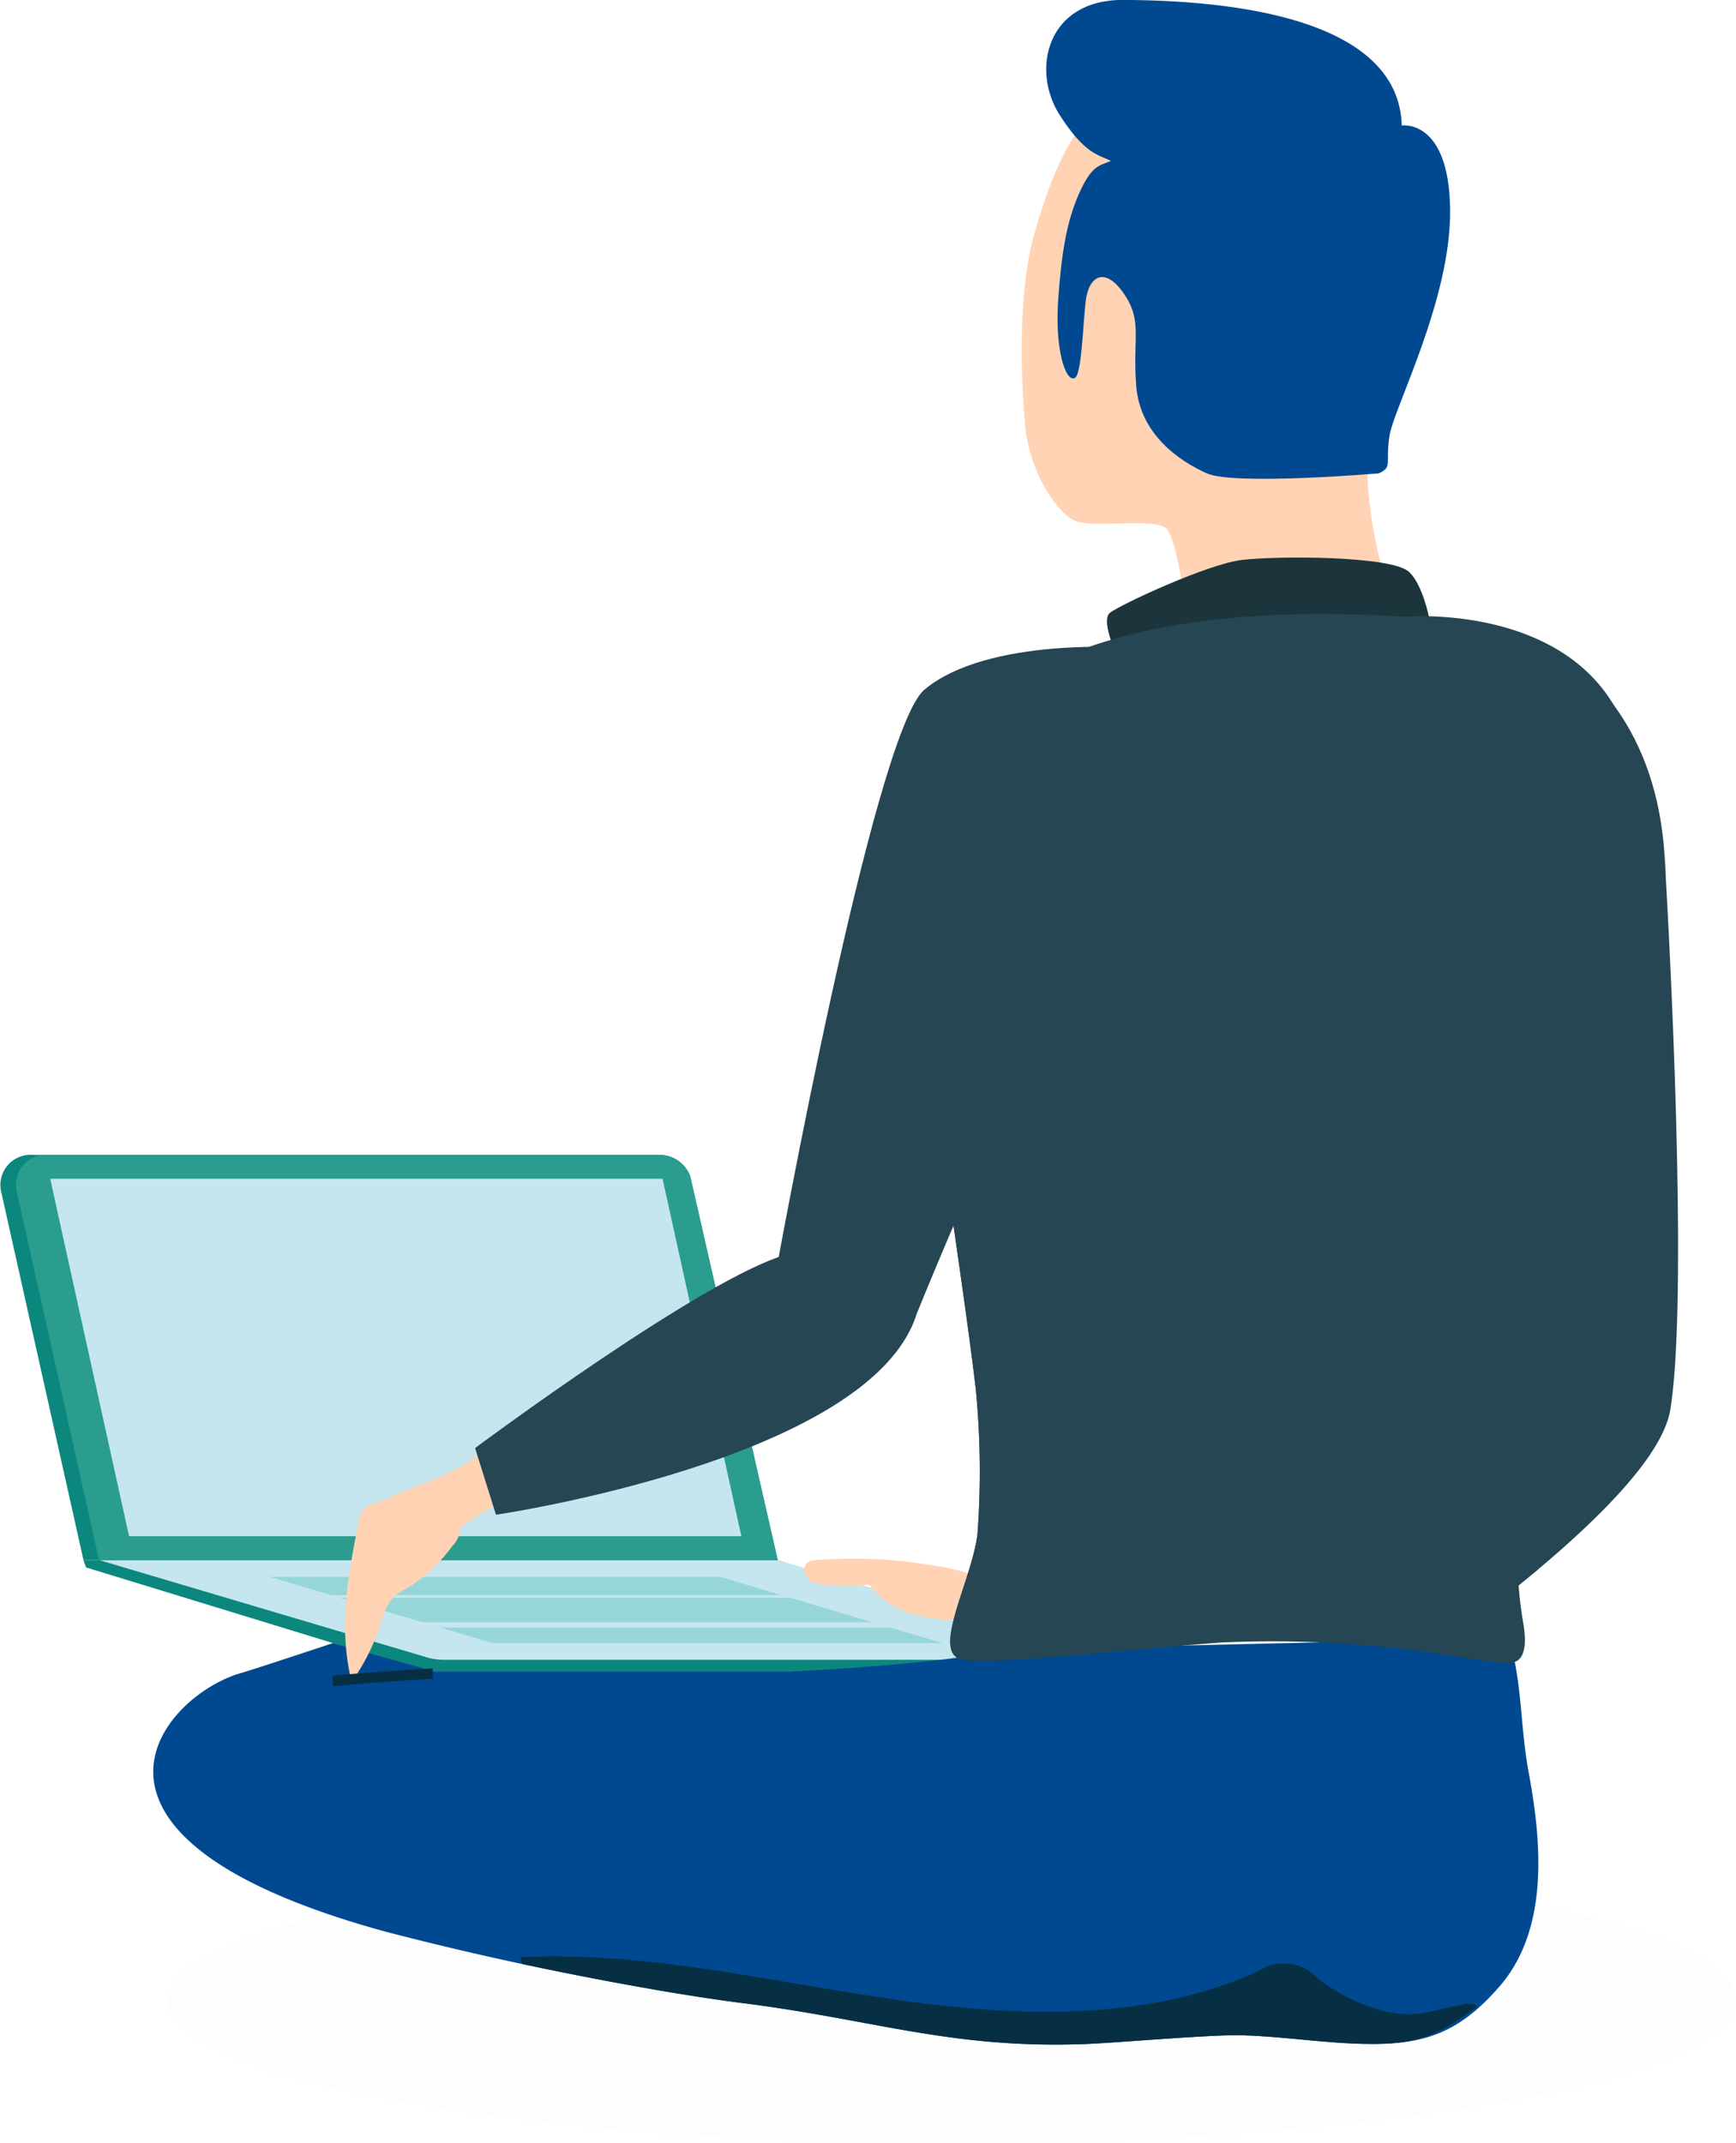 <svg xmlns="http://www.w3.org/2000/svg" width="165.765" height="204.644" viewBox="0 0 165.765 204.644">
  <g id="computer-man" transform="translate(0)">
    <g id="Group_4413" data-name="Group 4413" transform="translate(16.048 177.386)">
      <path id="Path_9033" data-name="Path 9033" d="M2174.373,2041.057c0,7.522,33.513,13.627,74.86,13.627s74.856-6.1,74.856-13.627-33.516-13.631-74.856-13.631S2174.373,2033.53,2174.373,2041.057Z" transform="translate(-2174.373 -2027.425)" fill="#dae4e5" opacity="0.06"/>
    </g>
    <g id="Group_4414" data-name="Group 4414" transform="translate(0 110.273)">
      <path id="Path_9034" data-name="Path 9034" d="M2204.424,2025.817H2269.8l-32.621-10.638h-66.291l.244.7,31.52,9.658A5.75,5.75,0,0,0,2204.424,2025.817Z" transform="translate(-2162.921 -1976.49)" fill="#0c877e"/>
      <path id="Path_9035" data-name="Path 9035" d="M2204.454,2024.7h63.894l-32.01-9.523h-64.806l31.153,9.243A5.689,5.689,0,0,0,2204.454,2024.7Z" transform="translate(-2162.075 -1976.49)" fill="#c5e6ef"/>
      <path id="Path_9036" data-name="Path 9036" d="M2200.4,2022.189h42.4l-21.242-6.32h-43.008l20.673,6.135A3.8,3.8,0,0,0,2200.4,2022.189Z" transform="translate(-2152.809 -1975.578)" fill="#71c9c4" opacity="0.55"/>
      <path id="Path_9037" data-name="Path 9037" d="M2175.429,2037.2h66.291l-8.357-36.656a3.127,3.127,0,0,0-3.022-2.033h-59.763a2.877,2.877,0,0,0-2.99,3.6Z" transform="translate(-2167.458 -1998.51)" fill="#0c877e"/>
      <path id="Path_9038" data-name="Path 9038" d="M2176.069,2037.2h64.806l-8.357-36.656a3.127,3.127,0,0,0-3.022-2.033h-58.277a2.876,2.876,0,0,0-2.989,3.6Z" transform="translate(-2166.612 -1998.51)" fill="#2a9d8e"/>
      <path id="Path_9039" data-name="Path 9039" d="M2177.051,2033.62h58.469L2228,1999.512a.029.029,0,0,0-.028-.019h-58.449Z" transform="translate(-2164.729 -1997.212)" fill="#c5e6ef"/>
      <line id="Line_24" data-name="Line 24" x1="53.186" transform="translate(36.805 44.878)" fill="none" stroke="#c5e6ef" stroke-miterlimit="10" stroke-width="0.5"/>
      <line id="Line_25" data-name="Line 25" x1="53.186" transform="translate(26.998 42.157)" fill="none" stroke="#c5e6ef" stroke-miterlimit="10" stroke-width="0.25"/>
      <path id="Path_9040" data-name="Path 9040" d="M2219.255,2018.057c-2.226-1.843-6.132-2.277-8.994-2.671a46.969,46.969,0,0,0-8.648-.127c-1.662.079-1.237,2.01.193,2.249a16.661,16.661,0,0,0,4.948.079,7.9,7.9,0,0,0,4.359,2.89,17.807,17.807,0,0,0,5.288.506c.5-.012,1.127-.137,1.23-.624" transform="translate(-2123.757 -1976.564)" fill="#ffd3b3"/>
    </g>
    <path id="Path_9041" data-name="Path 9041" d="M2303.226,2018.38c1.315,4.594,1.025,8.286,1.9,12.986,1.3,7,1.813,15.063-2.9,20.4-3.414,3.86-6.406,5.311-11.559,5.385-4.341.061-8.653-.71-12.993-.826-2.913-.077-11.833.712-14.746.829-13,.515-20.346-2.354-33.2-3.943a306.112,306.112,0,0,1-33.783-6.782c-33.274-9.112-21.224-22.53-13.87-24.673,1.6-.466,8.848-2.88,8.848-2.88l9.721,2.716h34.04s14.2-.659,20.279-2.082" transform="translate(-2159.133 -1861.988)" fill="#004991"/>
    <path id="Path_9042" data-name="Path 9042" d="M2195.721,2010.469a19.515,19.515,0,0,0-2.041,1.386,24.032,24.032,0,0,1-4.63,2.272q-2.336.947-4.667,1.892a1.926,1.926,0,0,0-1.465,1.889c-.968,4.886-1.931,9.958-.636,15.113a19.533,19.533,0,0,0,2.734-5.455,5.942,5.942,0,0,1,1.286-2.665,7.533,7.533,0,0,1,1.488-.94,15.94,15.94,0,0,0,4.12-3.917,2.556,2.556,0,0,0,.675-1.228,1.58,1.58,0,0,1,.1-.5.936.936,0,0,1,.353-.325l5.75-3.693" transform="translate(-2148.703 -1872.439)" fill="#ffd3b3"/>
    <path id="Path_9043" data-name="Path 9043" d="M2227.116,2072.187c2.674-1.978,5.591-4.194,8.363-6.508,6.315-5.3,11.956-11.065,12.657-15.259,1.541-9.4.336-37.338-.411-50.524-.023-.794-.072-1.542-.121-2.242-.747-12.461-7.449-17.981-10.8-20-1.711,16.2-5.568,52.764-5.881,54.644C2230.514,2034.7,2227.116,2072.187,2227.116,2072.187Z" transform="translate(-2088.647 -1915.796)" fill="#264653"/>
    <path id="Path_9044" data-name="Path 9044" d="M2227.112,2061.678c2.676-1.978,5.594-4.194,8.365-6.508.239-10.3,3.987-8.063,8.3-26.07a120.072,120.072,0,0,0,1.219-43.5l-10.292,1.567c-1.713,16.029-3.567,33.337-3.786,34.613C2230.512,2024.2,2227.112,2061.678,2227.112,2061.678Z" transform="translate(-2088.652 -1905.287)" fill="#264653"/>
    <path id="Path_9045" data-name="Path 9045" d="M2243.985,2002.208s-2.2-7.469-1.239-12.982,4.271-15.435,3.031-22.878-10.612-13.643-20.534-12.677-12.817,10.472-14.472,15.985-1.378,13.919-.963,18.469,2.895,8.13,4.547,9.1,7.875-.309,8.968.88,1.92,8.214,1.92,8.214" transform="translate(-2111.93 -1947.605)" fill="#ffd3b3"/>
    <path id="Path_9046" data-name="Path 9046" d="M2244.037,1981.2s-.553-4.354-2.206-5.9-12.68-1.543-15.987-1.13-11.463,4.217-12.541,5.021,1.049,4.988,1.049,4.988Z" transform="translate(-2107.297 -1920.699)" fill="#1c353d"/>
    <path id="Path_9047" data-name="Path 9047" d="M2242.242,1996.2s-13.782,1.169-16.4,0-6.408-3.723-6.751-8.407.62-6.135-1.172-8.753-3.377-1.722-3.653.759-.383,6.961-1.033,7.29c-.877.443-1.922-2.711-1.585-7.5.292-4.153.759-7.374,2-10.129s1.913-2.6,3.033-3.1c-1.207-.587-2.508-.657-4.892-4.377-2.76-4.305-1.242-11.018,6.063-10.99,12.761.048,26.323,2.548,26.6,11.99,0,0,4.479-.689,4.617,7.924s-5.375,19.019-5.789,21.707S2243.621,1995.583,2242.242,1996.2Z" transform="translate(-2110.602 -1951)" fill="#004991"/>
    <path id="Path_9048" data-name="Path 9048" d="M2210.8,2064.09c-.506,4.315-4.289,10.993-1.71,11.933,1.035.362,5.255.121,10.412-.313h.144c.1,0,.169-.025.242-.025,4.582-.385,9.811-.891,14.2-1.228,17.524-.747,26.467,2.748,28.227,1.759.845-.506.868-2.026.6-3.593a40.771,40.771,0,0,1-.29-11.617c.434-3.254,1.038-7.135,1.882-11.571,2.892-15.356,8.556-38.81,9.4-52.91,1.348-22.1-22.322-20.008-22.322-20.008-30.132-1.88-44.281,6.8-45.919,19.743-.121.915-.192,1.9-.265,2.941-.773,13.353,3.3,34.9,5.229,51A81,81,0,0,1,2210.8,2064.09Z" transform="translate(-2117.462 -1917.629)" fill="#264653"/>
    <path id="Path_9049" data-name="Path 9049" d="M2210.8,2052.1c-.506,4.315-4.289,10.993-1.71,11.933,1.035.362,5.255.121,10.412-.313-4.651.336-5.519-3.231-4.481-5.617a34.111,34.111,0,0,0,2.987-14.27c-.215-6.413-2.627-20.875-4.048-34.542a111.349,111.349,0,0,1-.025-23.96c-.722,1.446-2.8,3.47-8.629,4.821-.121,13.425,3.544,33.1,5.326,48.064A81,81,0,0,1,2210.8,2052.1Z" transform="translate(-2117.464 -1905.643)" fill="#264653"/>
    <path id="Path_9050" data-name="Path 9050" d="M2233.441,1977.707s-13.81-1.1-19.886,4c-4.847,4.071-14.175,55.6-14.175,55.6l12.9,5.334s14.052-35.222,17.714-34.676" transform="translate(-2125.287 -1915.853)" fill="#264653"/>
    <path id="Path_9051" data-name="Path 9051" d="M2229.143,2008.334c-4.384,13.87-40.146,19.116-40.146,19.116l-1.994-6.367s21.841-16.263,29.721-18.471" transform="translate(-2141.639 -1882.818)" fill="#264653"/>
    <path id="Path_9052" data-name="Path 9052" d="M2190.7,2019.848q-4.783.261-9.551.705" transform="translate(-2149.375 -1860.049)" fill="none" stroke="#062f44" stroke-miterlimit="10" stroke-width="1"/>
    <path id="Path_9053" data-name="Path 9053" d="M2188.863,2031.561c11.858-.578,23.575,2.247,35.322,3.971s24.19,2.266,35.029-2.579a4.446,4.446,0,0,1,5.854.671,17.3,17.3,0,0,0,6.4,3.108c3.305.694,4.257-.125,7.59-.68a1.456,1.456,0,0,1,.975.067c.083.049.093.132.144.195-3.333,2.458-5.262,3.463-9.47,3.523-4.341.061-8.653-.71-12.993-.826-2.913-.077-11.833.712-14.746.829-13,.515-20.346-2.354-33.2-3.943-5.333-.66-13.288-2.112-20.674-3.682A1.681,1.681,0,0,1,2188.863,2031.561Z" transform="translate(-2139.18 -1844.677)" fill="#062f44"/>
  </g>
</svg>
